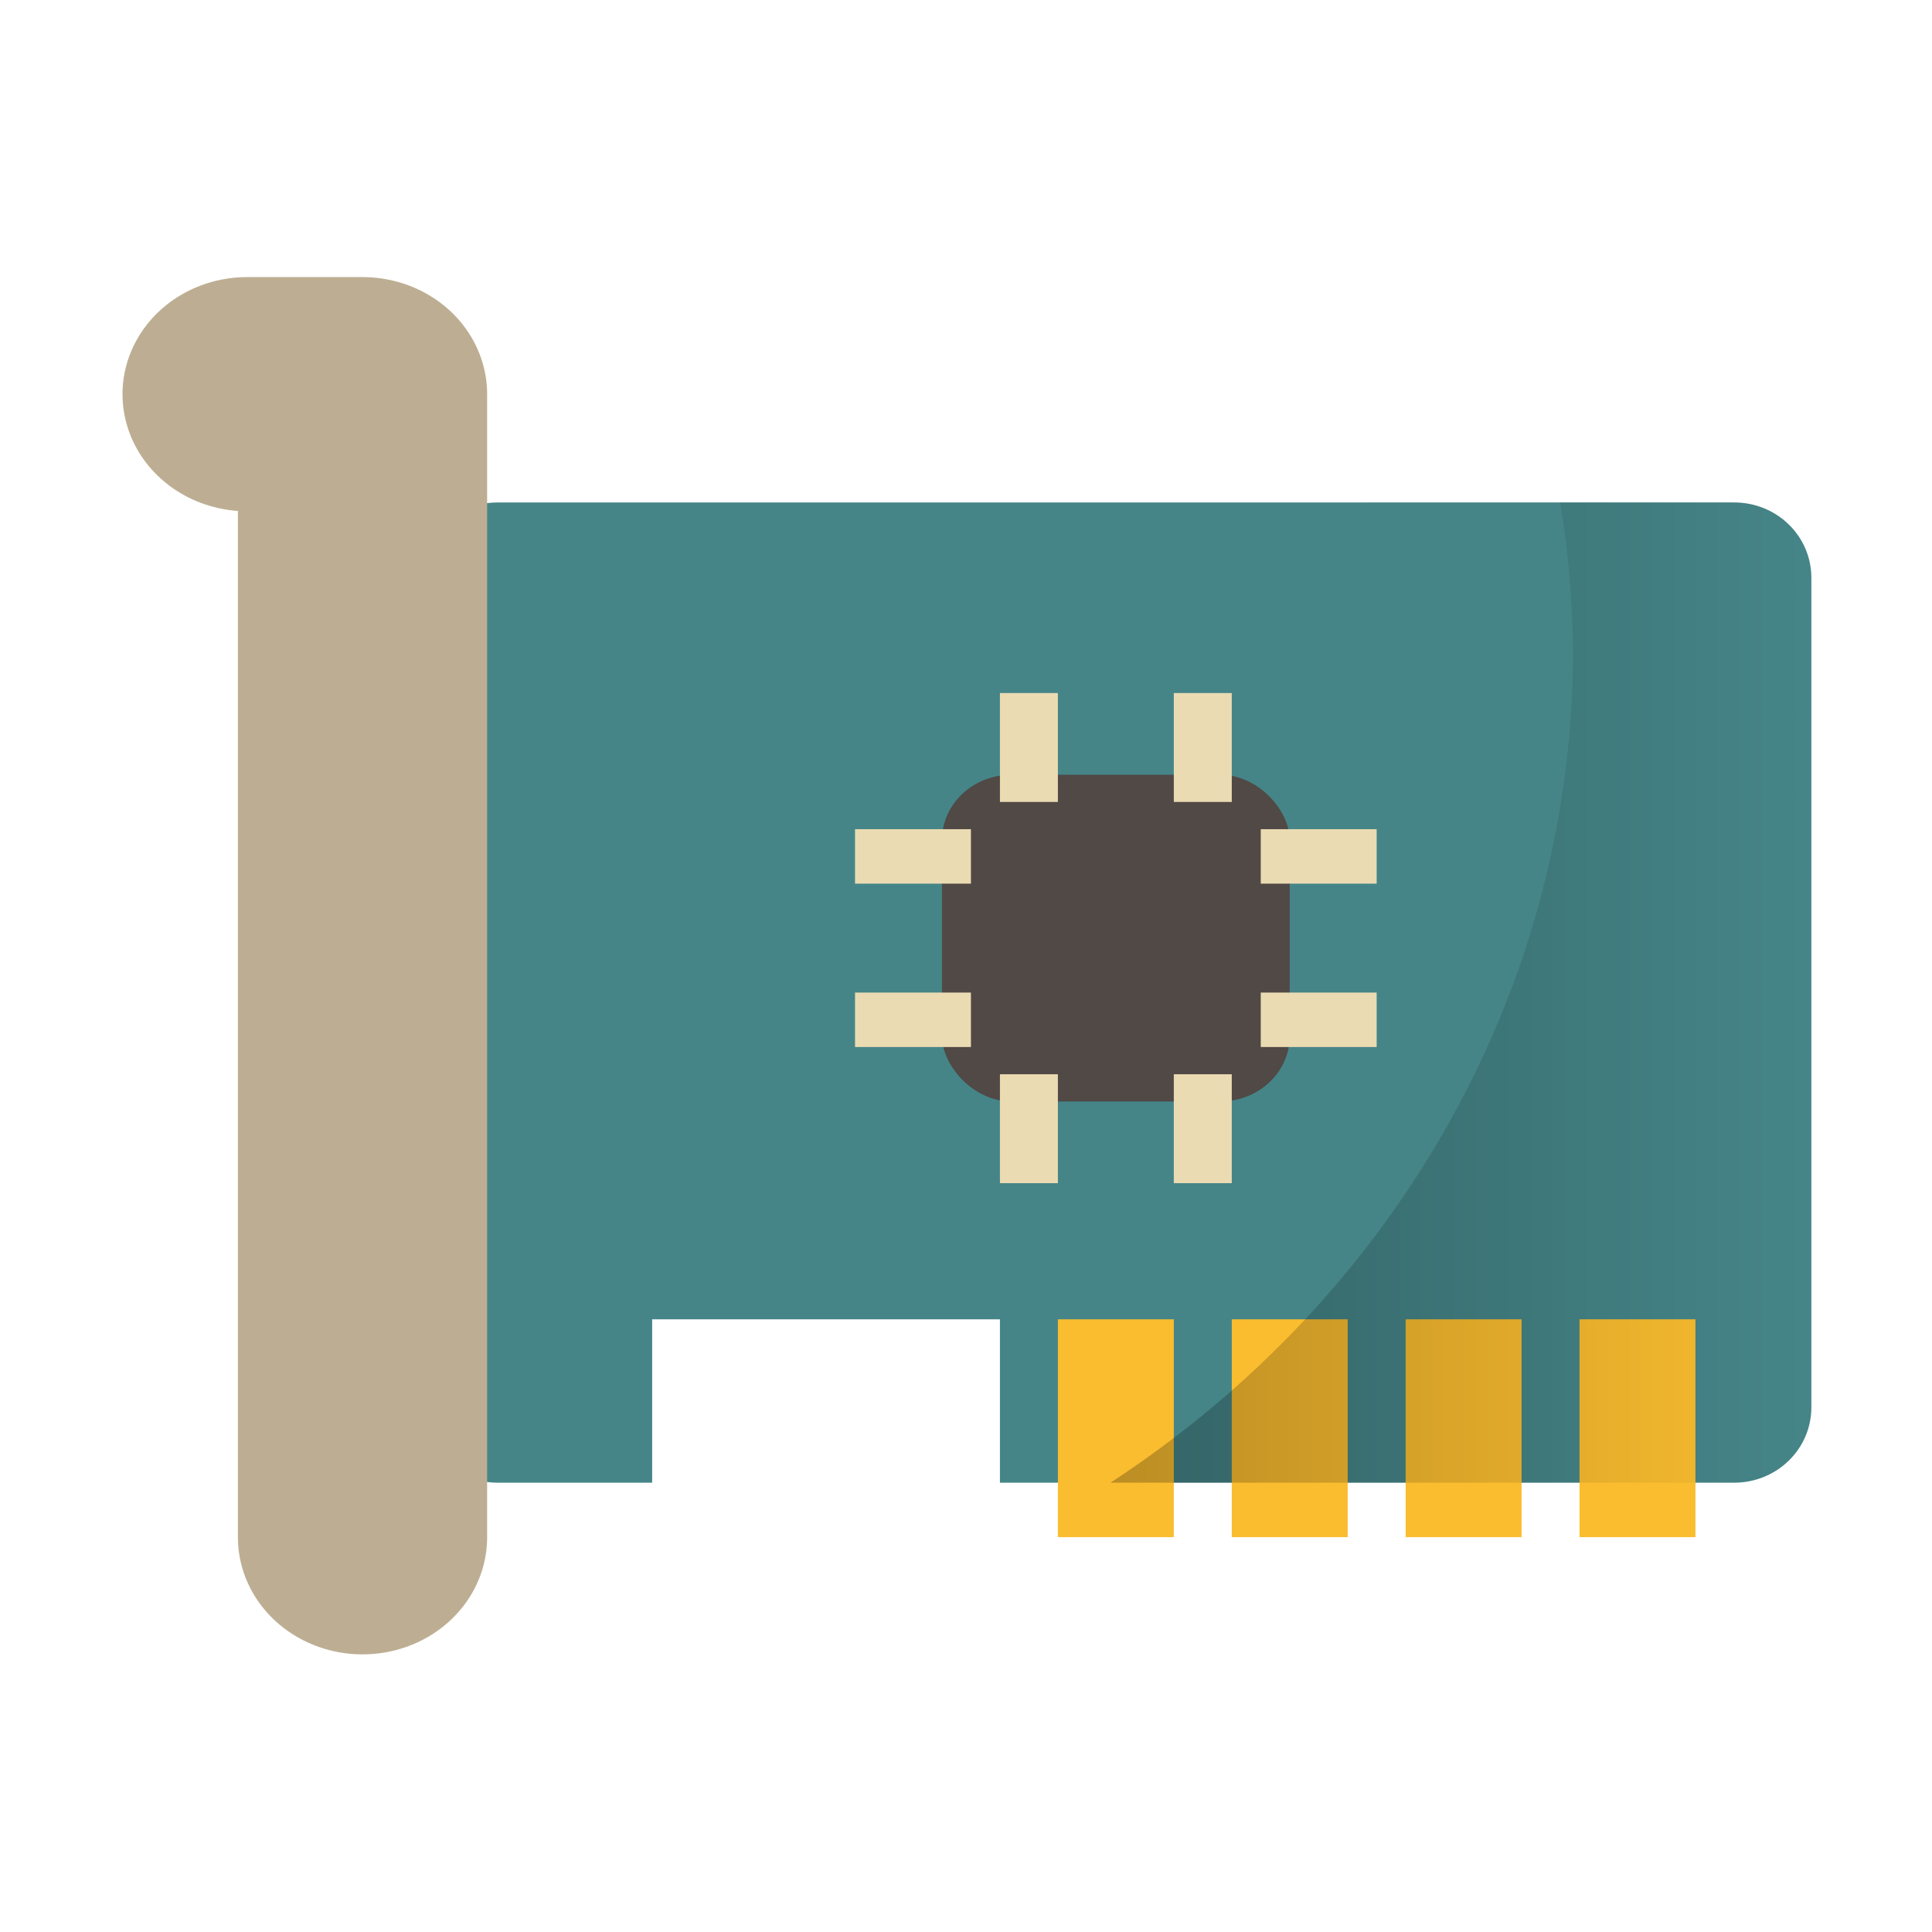 <svg xmlns="http://www.w3.org/2000/svg" xmlns:xlink="http://www.w3.org/1999/xlink" width="32" height="32" version="1"><defs><linearGradient xlink:href="#a" id="b" x1="35.814" y1="32" x2="60" y2="32" gradientUnits="userSpaceOnUse"/><linearGradient id="a"><stop offset="0"/><stop offset="1" stop-opacity="0"/></linearGradient></defs><g transform="matrix(.48 0 0 .451 1.202 2.008)" stroke-width="2.15"><path d="M14.667 14.001c-1.478 0-2.667 1.235-2.667 2.769v30.46c0 1.534 1.189 2.77 2.667 2.77H20v-6h12v6h25.334C58.81 50 60 48.764 60 47.23V16.77c0-1.535-1.19-2.77-2.666-2.77z" fill="#458588"/><rect ry="2.4" rx="2.4" y="24" x="30" height="12" width="12" fill="#504945"/><path d="M6.023 10.024h3.982v41.981" fill="none" stroke="#bdae93" stroke-width="8.6" stroke-linecap="round" stroke-linejoin="round"/><g fill="#fabd2f"><path d="M34 44h4v8h-4zM40 44h4v8h-4zM46 44h4v8h-4zM52 44h4v8h-4z"/></g><g fill="#ebdbb2"><path d="M32 21h2v4h-2zM38 21h2v4h-2zM32 35h2v4h-2zM38 35h2v4h-2zM45 26v2h-4v-2zM45 32v2h-4v-2zM31 26v2h-4v-2zM31 32v2h-4v-2z"/></g><path d="M51.332 14a37.201 37.201 0 0 1 .443 5.512A37.201 37.201 0 0 1 35.815 50h21.519C58.81 50 60 48.764 60 47.23V16.77c0-1.535-1.19-2.77-2.666-2.77z" opacity=".25" fill="url(#b)"/></g></svg>